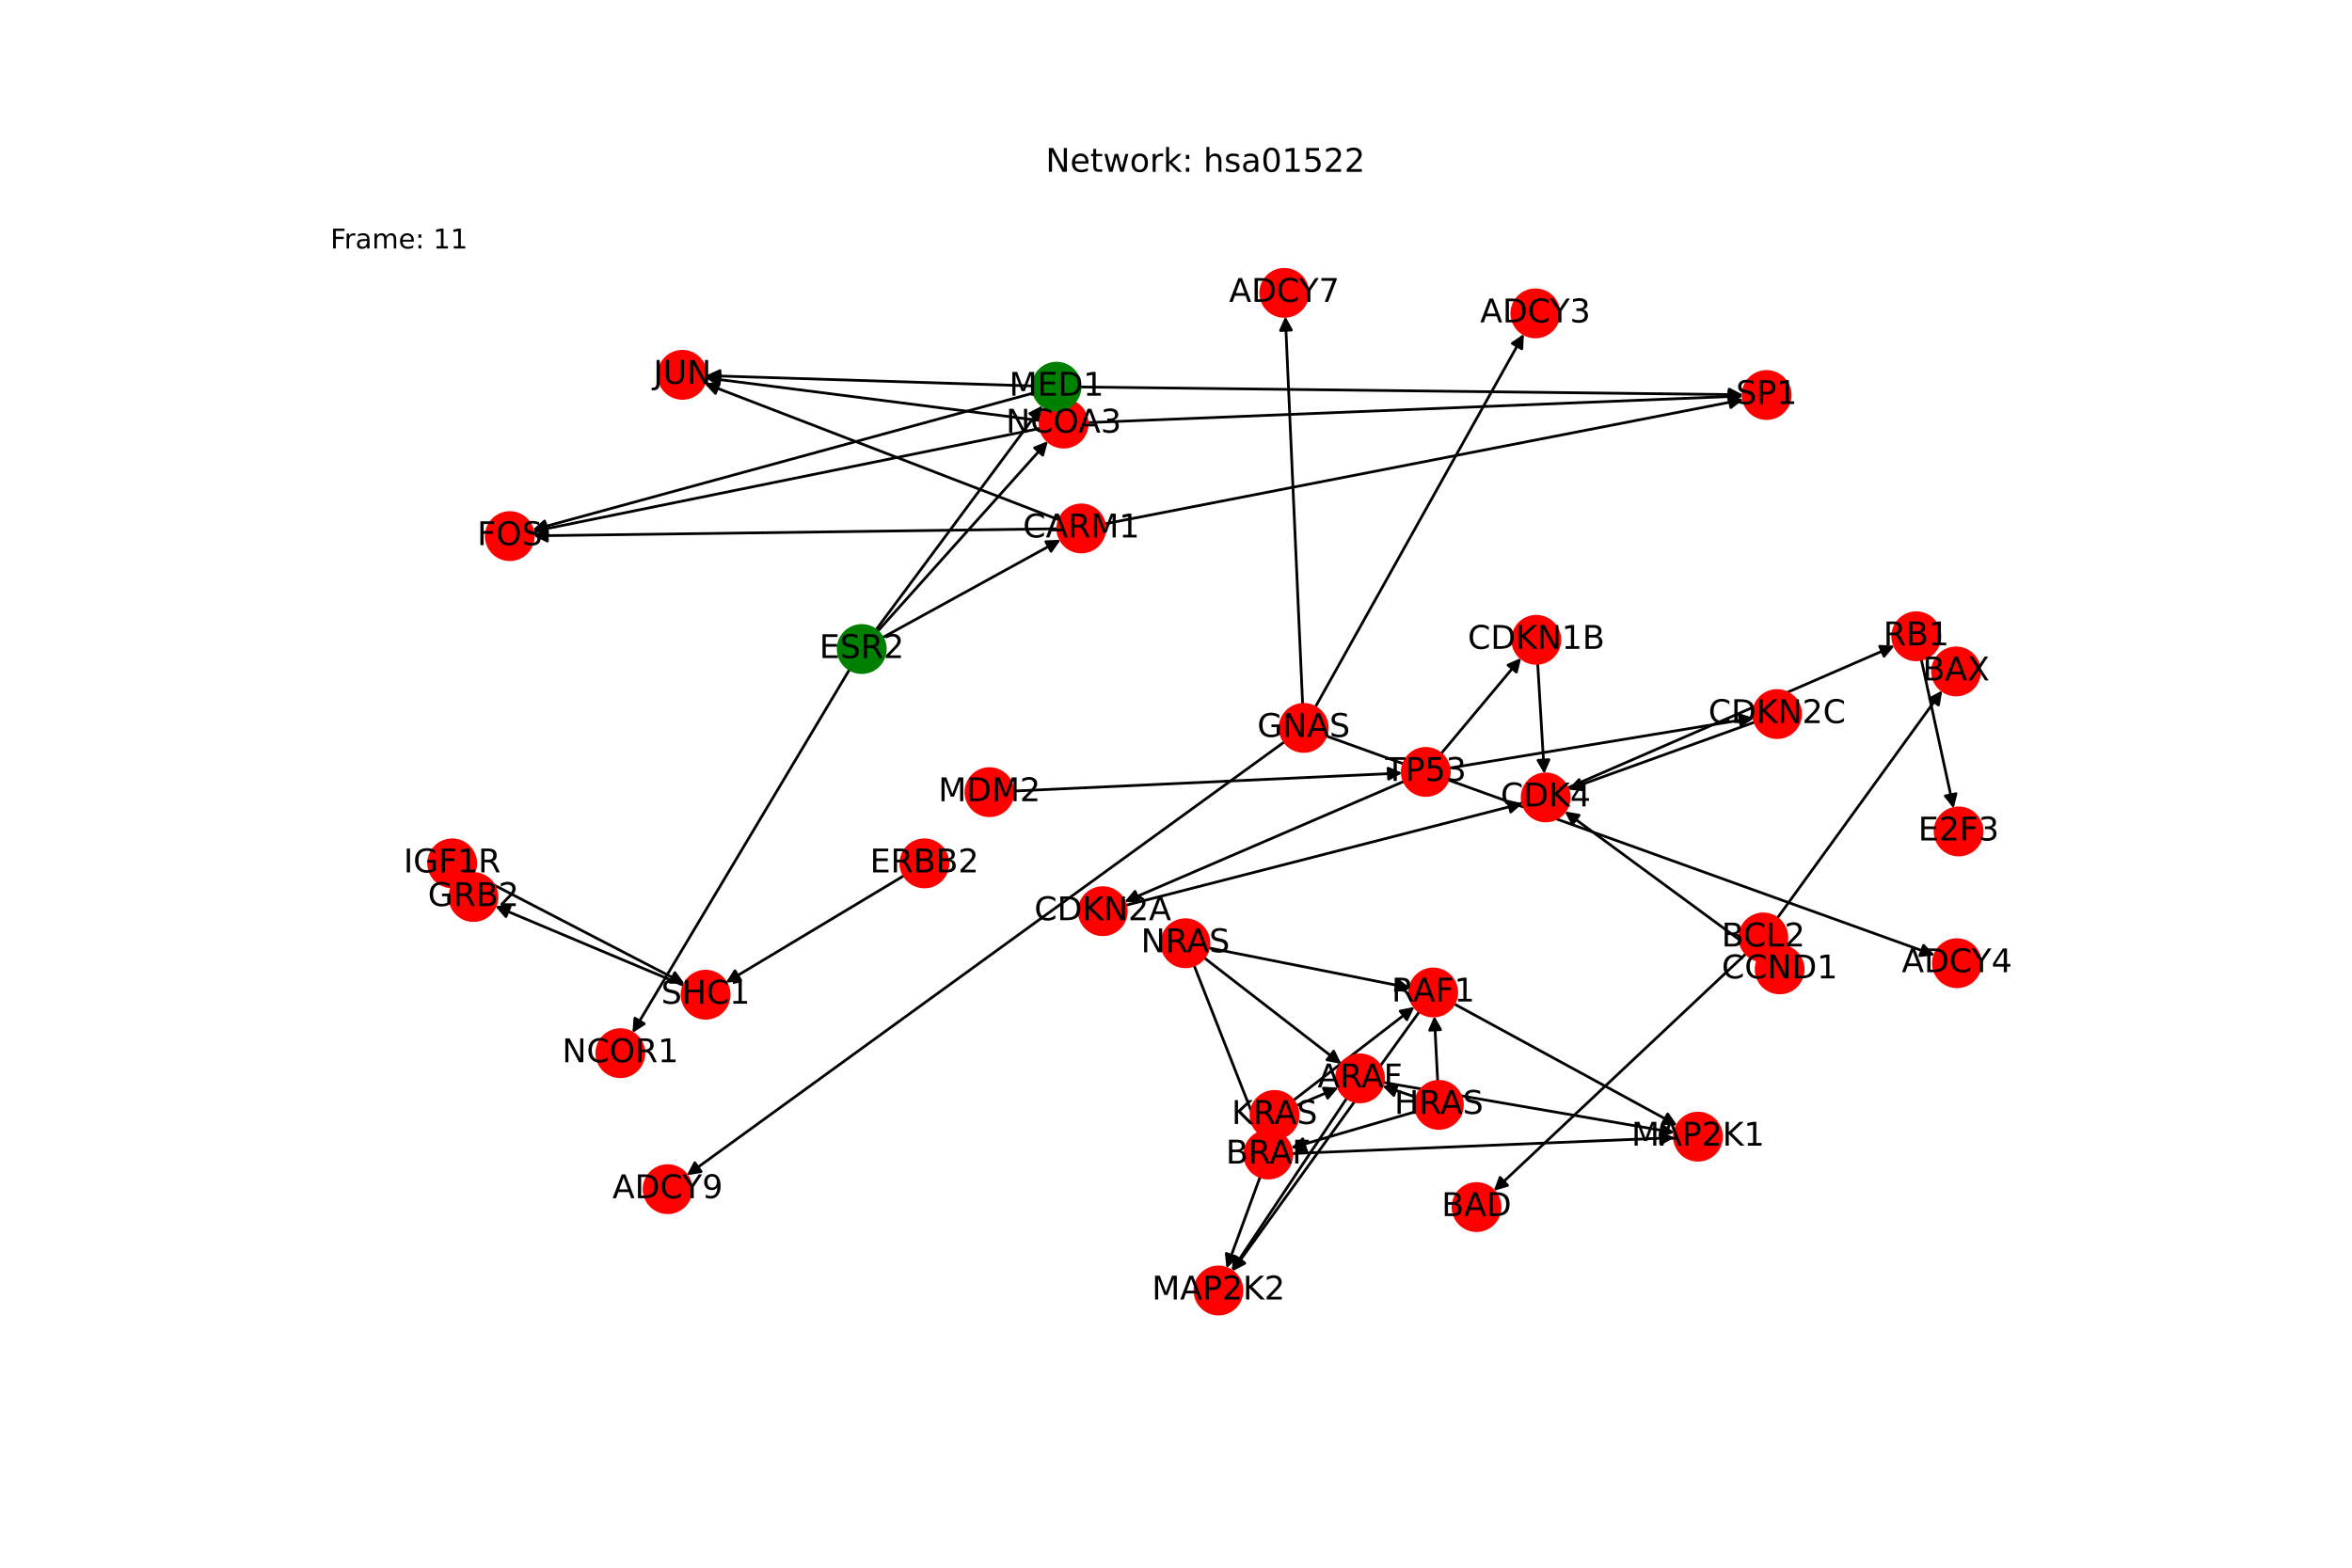 <?xml version="1.0" encoding="utf-8" standalone="no"?>
<!DOCTYPE svg PUBLIC "-//W3C//DTD SVG 1.1//EN"
  "http://www.w3.org/Graphics/SVG/1.1/DTD/svg11.dtd">
<!-- Created with matplotlib (https://matplotlib.org/) -->
<svg height="576pt" version="1.1" viewBox="0 0 864 576" width="864pt" xmlns="http://www.w3.org/2000/svg" xmlns:xlink="http://www.w3.org/1999/xlink">
 <defs>
  <style type="text/css">*{stroke-linecap:butt;stroke-linejoin:round;}</style>
 </defs>
 <g id="figure_1">
  <g id="patch_1">
   <path d="M 0 576 
L 864 576 
L 864 0 
L 0 0 
z
" style="fill:#ffffff;"/>
  </g>
  <g id="axes_1">
   <g id="patch_2">
    <path clip-path="url(#pbb257a98ee)" d="M 483.129 259.882 
Q 521.459 191.292 559.244 123.677 
" style="fill:none;stroke:#000000;stroke-linecap:round;"/>
    <path clip-path="url(#pbb257a98ee)" d="M 555.546 126.193 
L 559.244 123.677 
L 559.038 128.145 
L 555.546 126.193 
z
" style="stroke:#000000;stroke-linecap:round;"/>
   </g>
   <g id="patch_3">
    <path clip-path="url(#pbb257a98ee)" d="M 487.052 270.378 
Q 598.893 310.675 709.683 350.593 
" style="fill:none;stroke:#000000;stroke-linecap:round;"/>
    <path clip-path="url(#pbb257a98ee)" d="M 706.598 347.355 
L 709.683 350.593 
L 705.242 351.118 
L 706.598 347.355 
z
" style="stroke:#000000;stroke-linecap:round;"/>
   </g>
   <g id="patch_4">
    <path clip-path="url(#pbb257a98ee)" d="M 478.519 258.794 
Q 475.341 187.526 472.213 117.375 
" style="fill:none;stroke:#000000;stroke-linecap:round;"/>
    <path clip-path="url(#pbb257a98ee)" d="M 470.393 121.46 
L 472.213 117.375 
L 474.389 121.282 
L 470.393 121.46 
z
" style="stroke:#000000;stroke-linecap:round;"/>
   </g>
   <g id="patch_5">
    <path clip-path="url(#pbb257a98ee)" d="M 471.892 272.529 
Q 362.08 352.186 253.173 431.186 
" style="fill:none;stroke:#000000;stroke-linecap:round;"/>
    <path clip-path="url(#pbb257a98ee)" d="M 257.585 430.456 
L 253.173 431.186 
L 255.237 427.218 
L 257.585 430.456 
z
" style="stroke:#000000;stroke-linecap:round;"/>
   </g>
   <g id="patch_6">
    <path clip-path="url(#pbb257a98ee)" d="M 372.12 290.659 
Q 443.617 287.343 513.998 284.078 
" style="fill:none;stroke:#000000;stroke-linecap:round;"/>
    <path clip-path="url(#pbb257a98ee)" d="M 509.91 282.265 
L 513.998 284.078 
L 510.095 286.261 
L 509.91 282.265 
z
" style="stroke:#000000;stroke-linecap:round;"/>
   </g>
   <g id="patch_7">
    <path clip-path="url(#pbb257a98ee)" d="M 515.815 287.052 
Q 464.432 309.208 414.075 330.921 
" style="fill:none;stroke:#000000;stroke-linecap:round;"/>
    <path clip-path="url(#pbb257a98ee)" d="M 418.54 331.174 
L 414.075 330.921 
L 416.956 327.501 
L 418.54 331.174 
z
" style="stroke:#000000;stroke-linecap:round;"/>
   </g>
   <g id="patch_8">
    <path clip-path="url(#pbb257a98ee)" d="M 532.306 282.217 
Q 588.283 272.994 643.156 263.953 
" style="fill:none;stroke:#000000;stroke-linecap:round;"/>
    <path clip-path="url(#pbb257a98ee)" d="M 638.884 262.63 
L 643.156 263.953 
L 639.535 266.577 
L 638.884 262.63 
z
" style="stroke:#000000;stroke-linecap:round;"/>
   </g>
   <g id="patch_9">
    <path clip-path="url(#pbb257a98ee)" d="M 529.32 276.98 
Q 544.054 259.357 558.071 242.591 
" style="fill:none;stroke:#000000;stroke-linecap:round;"/>
    <path clip-path="url(#pbb257a98ee)" d="M 553.971 244.377 
L 558.071 242.591 
L 557.04 246.943 
L 553.971 244.377 
z
" style="stroke:#000000;stroke-linecap:round;"/>
   </g>
   <g id="patch_10">
    <path clip-path="url(#pbb257a98ee)" d="M 413.487 332.636 
Q 486.455 313.889 558.339 295.42 
" style="fill:none;stroke:#000000;stroke-linecap:round;"/>
    <path clip-path="url(#pbb257a98ee)" d="M 553.967 294.479 
L 558.339 295.42 
L 554.963 298.353 
L 553.967 294.479 
z
" style="stroke:#000000;stroke-linecap:round;"/>
   </g>
   <g id="patch_11">
    <path clip-path="url(#pbb257a98ee)" d="M 644.655 265.299 
Q 610.306 277.676 577.008 289.673 
" style="fill:none;stroke:#000000;stroke-linecap:round;"/>
    <path clip-path="url(#pbb257a98ee)" d="M 581.45 290.198 
L 577.008 289.673 
L 580.094 286.435 
L 581.45 290.198 
z
" style="stroke:#000000;stroke-linecap:round;"/>
   </g>
   <g id="patch_12">
    <path clip-path="url(#pbb257a98ee)" d="M 564.862 243.735 
Q 566.077 264.04 567.226 283.229 
" style="fill:none;stroke:#000000;stroke-linecap:round;"/>
    <path clip-path="url(#pbb257a98ee)" d="M 568.983 279.116 
L 567.226 283.229 
L 564.99 279.355 
L 568.983 279.116 
z
" style="stroke:#000000;stroke-linecap:round;"/>
   </g>
   <g id="patch_13">
    <path clip-path="url(#pbb257a98ee)" d="M 646.783 351.035 
Q 610.785 324.576 575.688 298.778 
" style="fill:none;stroke:#000000;stroke-linecap:round;"/>
    <path clip-path="url(#pbb257a98ee)" d="M 577.726 302.758 
L 575.688 298.778 
L 580.095 299.535 
L 577.726 302.758 
z
" style="stroke:#000000;stroke-linecap:round;"/>
   </g>
   <g id="patch_14">
    <path clip-path="url(#pbb257a98ee)" d="M 575.748 289.535 
Q 635.868 263.39 694.963 237.691 
" style="fill:none;stroke:#000000;stroke-linecap:round;"/>
    <path clip-path="url(#pbb257a98ee)" d="M 690.497 237.453 
L 694.963 237.691 
L 692.092 241.121 
L 690.497 237.453 
z
" style="stroke:#000000;stroke-linecap:round;"/>
   </g>
   <g id="patch_15">
    <path clip-path="url(#pbb257a98ee)" d="M 705.769 242.25 
Q 711.713 269.638 717.42 295.933 
" style="fill:none;stroke:#000000;stroke-linecap:round;"/>
    <path clip-path="url(#pbb257a98ee)" d="M 718.526 291.6 
L 717.42 295.933 
L 714.617 292.448 
L 718.526 291.6 
z
" style="stroke:#000000;stroke-linecap:round;"/>
   </g>
   <g id="patch_16">
    <path clip-path="url(#pbb257a98ee)" d="M 173.797 321.207 
Q 212.659 341.348 250.528 360.974 
" style="fill:none;stroke:#000000;stroke-linecap:round;"/>
    <path clip-path="url(#pbb257a98ee)" d="M 247.897 357.358 
L 250.528 360.974 
L 246.056 360.909 
L 247.897 357.358 
z
" style="stroke:#000000;stroke-linecap:round;"/>
   </g>
   <g id="patch_17">
    <path clip-path="url(#pbb257a98ee)" d="M 332.159 321.681 
Q 299.395 341.348 267.59 360.44 
" style="fill:none;stroke:#000000;stroke-linecap:round;"/>
    <path clip-path="url(#pbb257a98ee)" d="M 272.049 360.096 
L 267.59 360.44 
L 269.991 356.667 
L 272.049 360.096 
z
" style="stroke:#000000;stroke-linecap:round;"/>
   </g>
   <g id="patch_18">
    <path clip-path="url(#pbb257a98ee)" d="M 652.826 337.425 
Q 683.152 295.568 712.823 254.616 
" style="fill:none;stroke:#000000;stroke-linecap:round;"/>
    <path clip-path="url(#pbb257a98ee)" d="M 708.857 256.682 
L 712.823 254.616 
L 712.096 259.029 
L 708.857 256.682 
z
" style="stroke:#000000;stroke-linecap:round;"/>
   </g>
   <g id="patch_19">
    <path clip-path="url(#pbb257a98ee)" d="M 641.434 350.372 
Q 595.071 393.97 549.522 436.803 
" style="fill:none;stroke:#000000;stroke-linecap:round;"/>
    <path clip-path="url(#pbb257a98ee)" d="M 553.806 435.52 
L 549.522 436.803 
L 551.066 432.606 
L 553.806 435.52 
z
" style="stroke:#000000;stroke-linecap:round;"/>
   </g>
   <g id="patch_20">
    <path clip-path="url(#pbb257a98ee)" d="M 312.117 245.905 
Q 272.219 312.715 232.895 378.565 
" style="fill:none;stroke:#000000;stroke-linecap:round;"/>
    <path clip-path="url(#pbb257a98ee)" d="M 236.663 376.156 
L 232.895 378.565 
L 233.228 374.105 
L 236.663 376.156 
z
" style="stroke:#000000;stroke-linecap:round;"/>
   </g>
   <g id="patch_21">
    <path clip-path="url(#pbb257a98ee)" d="M 322.336 232.017 
Q 353.647 197.053 384.213 162.921 
" style="fill:none;stroke:#000000;stroke-linecap:round;"/>
    <path clip-path="url(#pbb257a98ee)" d="M 380.055 164.567 
L 384.213 162.921 
L 383.035 167.235 
L 380.055 164.567 
z
" style="stroke:#000000;stroke-linecap:round;"/>
   </g>
   <g id="patch_22">
    <path clip-path="url(#pbb257a98ee)" d="M 321.716 231.52 
Q 352.332 190.277 382.282 149.932 
" style="fill:none;stroke:#000000;stroke-linecap:round;"/>
    <path clip-path="url(#pbb257a98ee)" d="M 378.292 151.952 
L 382.282 149.932 
L 381.504 154.336 
L 378.292 151.952 
z
" style="stroke:#000000;stroke-linecap:round;"/>
   </g>
   <g id="patch_23">
    <path clip-path="url(#pbb257a98ee)" d="M 324.145 234.302 
Q 356.884 216.316 388.644 198.868 
" style="fill:none;stroke:#000000;stroke-linecap:round;"/>
    <path clip-path="url(#pbb257a98ee)" d="M 384.175 199.041 
L 388.644 198.868 
L 386.101 202.547 
L 384.175 199.041 
z
" style="stroke:#000000;stroke-linecap:round;"/>
   </g>
   <g id="patch_24">
    <path clip-path="url(#pbb257a98ee)" d="M 382.25 157.363 
Q 289.008 176.311 196.86 195.036 
" style="fill:none;stroke:#000000;stroke-linecap:round;"/>
    <path clip-path="url(#pbb257a98ee)" d="M 201.179 196.199 
L 196.86 195.036 
L 200.382 192.279 
L 201.179 196.199 
z
" style="stroke:#000000;stroke-linecap:round;"/>
   </g>
   <g id="patch_25">
    <path clip-path="url(#pbb257a98ee)" d="M 382.147 154.54 
Q 320.701 146.681 260.363 138.963 
" style="fill:none;stroke:#000000;stroke-linecap:round;"/>
    <path clip-path="url(#pbb257a98ee)" d="M 264.077 141.454 
L 260.363 138.963 
L 264.585 137.486 
L 264.077 141.454 
z
" style="stroke:#000000;stroke-linecap:round;"/>
   </g>
   <g id="patch_26">
    <path clip-path="url(#pbb257a98ee)" d="M 399.391 155.287 
Q 519.843 150.389 639.177 145.537 
" style="fill:none;stroke:#000000;stroke-linecap:round;"/>
    <path clip-path="url(#pbb257a98ee)" d="M 635.1 143.701 
L 639.177 145.537 
L 635.262 147.698 
L 635.1 143.701 
z
" style="stroke:#000000;stroke-linecap:round;"/>
   </g>
   <g id="patch_27">
    <path clip-path="url(#pbb257a98ee)" d="M 379.753 144.367 
Q 287.693 169.533 196.711 194.404 
" style="fill:none;stroke:#000000;stroke-linecap:round;"/>
    <path clip-path="url(#pbb257a98ee)" d="M 201.097 195.279 
L 196.711 194.404 
L 200.042 191.42 
L 201.097 195.279 
z
" style="stroke:#000000;stroke-linecap:round;"/>
   </g>
   <g id="patch_28">
    <path clip-path="url(#pbb257a98ee)" d="M 379.456 141.808 
Q 319.389 139.902 260.44 138.032 
" style="fill:none;stroke:#000000;stroke-linecap:round;"/>
    <path clip-path="url(#pbb257a98ee)" d="M 264.374 140.158 
L 260.44 138.032 
L 264.501 136.16 
L 264.374 140.158 
z
" style="stroke:#000000;stroke-linecap:round;"/>
   </g>
   <g id="patch_29">
    <path clip-path="url(#pbb257a98ee)" d="M 396.766 142.184 
Q 518.527 143.611 639.17 145.025 
" style="fill:none;stroke:#000000;stroke-linecap:round;"/>
    <path clip-path="url(#pbb257a98ee)" d="M 635.194 142.978 
L 639.17 145.025 
L 635.147 146.978 
L 635.194 142.978 
z
" style="stroke:#000000;stroke-linecap:round;"/>
   </g>
   <g id="patch_30">
    <path clip-path="url(#pbb257a98ee)" d="M 388.553 194.277 
Q 292.244 195.572 197.053 196.852 
" style="fill:none;stroke:#000000;stroke-linecap:round;"/>
    <path clip-path="url(#pbb257a98ee)" d="M 201.079 198.798 
L 197.053 196.852 
L 201.025 194.798 
L 201.079 198.798 
z
" style="stroke:#000000;stroke-linecap:round;"/>
   </g>
   <g id="patch_31">
    <path clip-path="url(#pbb257a98ee)" d="M 389.131 191.049 
Q 323.939 165.942 259.791 141.237 
" style="fill:none;stroke:#000000;stroke-linecap:round;"/>
    <path clip-path="url(#pbb257a98ee)" d="M 262.805 144.541 
L 259.791 141.237 
L 264.242 140.808 
L 262.805 144.541 
z
" style="stroke:#000000;stroke-linecap:round;"/>
   </g>
   <g id="patch_32">
    <path clip-path="url(#pbb257a98ee)" d="M 405.713 192.506 
Q 523.08 169.65 639.35 147.009 
" style="fill:none;stroke:#000000;stroke-linecap:round;"/>
    <path clip-path="url(#pbb257a98ee)" d="M 635.041 145.81 
L 639.35 147.009 
L 635.806 149.737 
L 635.041 145.81 
z
" style="stroke:#000000;stroke-linecap:round;"/>
   </g>
   <g id="patch_33">
    <path clip-path="url(#pbb257a98ee)" d="M 520.357 403.198 
Q 514.08 401.09 508.863 399.338 
" style="fill:none;stroke:#000000;stroke-linecap:round;"/>
    <path clip-path="url(#pbb257a98ee)" d="M 512.018 402.507 
L 508.863 399.338 
L 513.292 398.715 
L 512.018 402.507 
z
" style="stroke:#000000;stroke-linecap:round;"/>
   </g>
   <g id="patch_34">
    <path clip-path="url(#pbb257a98ee)" d="M 520.248 408.377 
Q 497.237 415.077 475.298 421.464 
" style="fill:none;stroke:#000000;stroke-linecap:round;"/>
    <path clip-path="url(#pbb257a98ee)" d="M 479.698 422.266 
L 475.298 421.464 
L 478.58 418.425 
L 479.698 422.266 
z
" style="stroke:#000000;stroke-linecap:round;"/>
   </g>
   <g id="patch_35">
    <path clip-path="url(#pbb257a98ee)" d="M 528.129 397.308 
Q 527.523 385.311 526.973 374.43 
" style="fill:none;stroke:#000000;stroke-linecap:round;"/>
    <path clip-path="url(#pbb257a98ee)" d="M 525.177 378.526 
L 526.973 374.43 
L 529.172 378.324 
L 525.177 378.526 
z
" style="stroke:#000000;stroke-linecap:round;"/>
   </g>
   <g id="patch_36">
    <path clip-path="url(#pbb257a98ee)" d="M 476.157 406.243 
Q 483.894 402.936 490.604 400.067 
" style="fill:none;stroke:#000000;stroke-linecap:round;"/>
    <path clip-path="url(#pbb257a98ee)" d="M 486.139 399.801 
L 490.604 400.067 
L 487.712 403.479 
L 486.139 399.801 
z
" style="stroke:#000000;stroke-linecap:round;"/>
   </g>
   <g id="patch_37">
    <path clip-path="url(#pbb257a98ee)" d="M 466.852 418.204 
Q 466.381 421.201 466.084 423.093 
" style="fill:none;stroke:#000000;stroke-linecap:round;"/>
    <path clip-path="url(#pbb257a98ee)" d="M 468.681 419.451 
L 466.084 423.093 
L 464.729 418.831 
L 468.681 419.451 
z
" style="stroke:#000000;stroke-linecap:round;"/>
   </g>
   <g id="patch_38">
    <path clip-path="url(#pbb257a98ee)" d="M 475.051 404.356 
Q 497.336 387.155 518.735 370.638 
" style="fill:none;stroke:#000000;stroke-linecap:round;"/>
    <path clip-path="url(#pbb257a98ee)" d="M 514.347 371.499 
L 518.735 370.638 
L 516.791 374.666 
L 514.347 371.499 
z
" style="stroke:#000000;stroke-linecap:round;"/>
   </g>
   <g id="patch_39">
    <path clip-path="url(#pbb257a98ee)" d="M 442.293 351.873 
Q 467.518 371.397 491.858 390.237 
" style="fill:none;stroke:#000000;stroke-linecap:round;"/>
    <path clip-path="url(#pbb257a98ee)" d="M 489.919 386.207 
L 491.858 390.237 
L 487.471 389.37 
L 489.919 386.207 
z
" style="stroke:#000000;stroke-linecap:round;"/>
   </g>
   <g id="patch_40">
    <path clip-path="url(#pbb257a98ee)" d="M 438.609 354.634 
Q 450.678 385.384 462.338 415.094 
" style="fill:none;stroke:#000000;stroke-linecap:round;"/>
    <path clip-path="url(#pbb257a98ee)" d="M 462.738 410.639 
L 462.338 415.094 
L 459.015 412.101 
L 462.738 410.639 
z
" style="stroke:#000000;stroke-linecap:round;"/>
   </g>
   <g id="patch_41">
    <path clip-path="url(#pbb257a98ee)" d="M 443.938 348.26 
Q 480.96 355.617 516.886 362.755 
" style="fill:none;stroke:#000000;stroke-linecap:round;"/>
    <path clip-path="url(#pbb257a98ee)" d="M 513.352 360.014 
L 516.886 362.755 
L 512.573 363.937 
L 513.352 360.014 
z
" style="stroke:#000000;stroke-linecap:round;"/>
   </g>
   <g id="patch_42">
    <path clip-path="url(#pbb257a98ee)" d="M 508.13 397.696 
Q 561.67 406.929 614.109 415.971 
" style="fill:none;stroke:#000000;stroke-linecap:round;"/>
    <path clip-path="url(#pbb257a98ee)" d="M 610.507 413.321 
L 614.109 415.971 
L 609.827 417.262 
L 610.507 413.321 
z
" style="stroke:#000000;stroke-linecap:round;"/>
   </g>
   <g id="patch_43">
    <path clip-path="url(#pbb257a98ee)" d="M 494.787 403.428 
Q 473.594 435.189 453.022 466.02 
" style="fill:none;stroke:#000000;stroke-linecap:round;"/>
    <path clip-path="url(#pbb257a98ee)" d="M 456.906 463.803 
L 453.022 466.02 
L 453.578 461.583 
L 456.906 463.803 
z
" style="stroke:#000000;stroke-linecap:round;"/>
   </g>
   <g id="patch_44">
    <path clip-path="url(#pbb257a98ee)" d="M 474.566 423.837 
Q 544.829 420.915 613.974 418.039 
" style="fill:none;stroke:#000000;stroke-linecap:round;"/>
    <path clip-path="url(#pbb257a98ee)" d="M 609.894 416.207 
L 613.974 418.039 
L 610.06 420.204 
L 609.894 416.207 
z
" style="stroke:#000000;stroke-linecap:round;"/>
   </g>
   <g id="patch_45">
    <path clip-path="url(#pbb257a98ee)" d="M 462.929 432.329 
Q 456.753 449.176 450.961 464.973 
" style="fill:none;stroke:#000000;stroke-linecap:round;"/>
    <path clip-path="url(#pbb257a98ee)" d="M 454.216 461.905 
L 450.961 464.973 
L 450.46 460.529 
L 454.216 461.905 
z
" style="stroke:#000000;stroke-linecap:round;"/>
   </g>
   <g id="patch_46">
    <path clip-path="url(#pbb257a98ee)" d="M 534.087 368.805 
Q 575.114 391.148 615.16 412.957 
" style="fill:none;stroke:#000000;stroke-linecap:round;"/>
    <path clip-path="url(#pbb257a98ee)" d="M 612.603 409.288 
L 615.16 412.957 
L 610.69 412.801 
L 612.603 409.288 
z
" style="stroke:#000000;stroke-linecap:round;"/>
   </g>
   <g id="patch_47">
    <path clip-path="url(#pbb257a98ee)" d="M 521.416 371.688 
Q 487.037 419.407 453.311 466.219 
" style="fill:none;stroke:#000000;stroke-linecap:round;"/>
    <path clip-path="url(#pbb257a98ee)" d="M 457.272 464.143 
L 453.311 466.219 
L 454.027 461.805 
L 457.272 464.143 
z
" style="stroke:#000000;stroke-linecap:round;"/>
   </g>
   <g id="patch_48">
    <path clip-path="url(#pbb257a98ee)" d="M 251.225 362.113 
Q 216.564 347.529 182.934 333.377 
" style="fill:none;stroke:#000000;stroke-linecap:round;"/>
    <path clip-path="url(#pbb257a98ee)" d="M 185.845 336.772 
L 182.934 333.377 
L 187.397 333.085 
L 185.845 336.772 
z
" style="stroke:#000000;stroke-linecap:round;"/>
   </g>
   <g id="PathCollection_1">
    <defs>
     <path d="M 0 8.66 
C 2.297 8.66 4.5 7.748 6.124 6.124 
C 7.748 4.5 8.66 2.297 8.66 -0 
C 8.66 -2.297 7.748 -4.5 6.124 -6.124 
C 4.5 -7.748 2.297 -8.66 0 -8.66 
C -2.297 -8.66 -4.5 -7.748 -6.124 -6.124 
C -7.748 -4.5 -8.66 -2.297 -8.66 0 
C -8.66 2.297 -7.748 4.5 -6.124 6.124 
C -4.5 7.748 -2.297 8.66 0 8.66 
z
" id="C0_0_77771adbe4"/>
    </defs>
    <g clip-path="url(#pbb257a98ee)">
     <use style="fill:#ff0000;stroke:#ff0000;" x="173.923" xlink:href="#C0_0_77771adbe4" y="329.585"/>
    </g>
    <g clip-path="url(#pbb257a98ee)">
     <use style="fill:#ff0000;stroke:#ff0000;" x="478.905" xlink:href="#C0_0_77771adbe4" y="267.442"/>
    </g>
    <g clip-path="url(#pbb257a98ee)">
     <use style="fill:#ff0000;stroke:#ff0000;" x="363.466" xlink:href="#C0_0_77771adbe4" y="291.06"/>
    </g>
    <g clip-path="url(#pbb257a98ee)">
     <use style="fill:#ff0000;stroke:#ff0000;" x="523.764" xlink:href="#C0_0_77771adbe4" y="283.625"/>
    </g>
    <g clip-path="url(#pbb257a98ee)">
     <use style="fill:#ff0000;stroke:#ff0000;" x="405.098" xlink:href="#C0_0_77771adbe4" y="334.792"/>
    </g>
    <g clip-path="url(#pbb257a98ee)">
     <use style="fill:#ff0000;stroke:#ff0000;" x="652.802" xlink:href="#C0_0_77771adbe4" y="262.364"/>
    </g>
    <g clip-path="url(#pbb257a98ee)">
     <use style="fill:#ff0000;stroke:#ff0000;" x="564.344" xlink:href="#C0_0_77771adbe4" y="235.088"/>
    </g>
    <g clip-path="url(#pbb257a98ee)">
     <use style="fill:#ff0000;stroke:#ff0000;" x="653.763" xlink:href="#C0_0_77771adbe4" y="356.166"/>
    </g>
    <g clip-path="url(#pbb257a98ee)">
     <use style="fill:#ff0000;stroke:#ff0000;" x="567.81" xlink:href="#C0_0_77771adbe4" y="292.987"/>
    </g>
    <g clip-path="url(#pbb257a98ee)">
     <use style="fill:#ff0000;stroke:#ff0000;" x="703.933" xlink:href="#C0_0_77771adbe4" y="233.79"/>
    </g>
    <g clip-path="url(#pbb257a98ee)">
     <use style="fill:#ff0000;stroke:#ff0000;" x="166.106" xlink:href="#C0_0_77771adbe4" y="317.221"/>
    </g>
    <g clip-path="url(#pbb257a98ee)">
     <use style="fill:#ff0000;stroke:#ff0000;" x="339.584" xlink:href="#C0_0_77771adbe4" y="317.224"/>
    </g>
    <g clip-path="url(#pbb257a98ee)">
     <use style="fill:#ff0000;stroke:#ff0000;" x="250.664" xlink:href="#C0_0_77771adbe4" y="137.722"/>
    </g>
    <g clip-path="url(#pbb257a98ee)">
     <use style="fill:#ff0000;stroke:#ff0000;" x="187.277" xlink:href="#C0_0_77771adbe4" y="196.983"/>
    </g>
    <g clip-path="url(#pbb257a98ee)">
     <use style="fill:#ff0000;stroke:#ff0000;" x="647.745" xlink:href="#C0_0_77771adbe4" y="344.438"/>
    </g>
    <g clip-path="url(#pbb257a98ee)">
     <use style="fill:#ff0000;stroke:#ff0000;" x="542.4" xlink:href="#C0_0_77771adbe4" y="443.5"/>
    </g>
    <g clip-path="url(#pbb257a98ee)">
     <use style="fill:#ff0000;stroke:#ff0000;" x="718.56" xlink:href="#C0_0_77771adbe4" y="246.698"/>
    </g>
    <g clip-path="url(#pbb257a98ee)">
     <use style="fill:#ff0000;stroke:#ff0000;" x="227.881" xlink:href="#C0_0_77771adbe4" y="386.961"/>
    </g>
    <g clip-path="url(#pbb257a98ee)">
     <use style="fill:#008000;stroke:#008000;" x="316.556" xlink:href="#C0_0_77771adbe4" y="238.471"/>
    </g>
    <g clip-path="url(#pbb257a98ee)">
     <use style="fill:#ff0000;stroke:#ff0000;" x="390.735" xlink:href="#C0_0_77771adbe4" y="155.639"/>
    </g>
    <g clip-path="url(#pbb257a98ee)">
     <use style="fill:#008000;stroke:#008000;" x="388.109" xlink:href="#C0_0_77771adbe4" y="142.083"/>
    </g>
    <g clip-path="url(#pbb257a98ee)">
     <use style="fill:#ff0000;stroke:#ff0000;" x="397.212" xlink:href="#C0_0_77771adbe4" y="194.161"/>
    </g>
    <g clip-path="url(#pbb257a98ee)">
     <use style="fill:#ff0000;stroke:#ff0000;" x="528.566" xlink:href="#C0_0_77771adbe4" y="405.956"/>
    </g>
    <g clip-path="url(#pbb257a98ee)">
     <use style="fill:#ff0000;stroke:#ff0000;" x="468.196" xlink:href="#C0_0_77771adbe4" y="409.647"/>
    </g>
    <g clip-path="url(#pbb257a98ee)">
     <use style="fill:#ff0000;stroke:#ff0000;" x="435.446" xlink:href="#C0_0_77771adbe4" y="346.573"/>
    </g>
    <g clip-path="url(#pbb257a98ee)">
     <use style="fill:#ff0000;stroke:#ff0000;" x="499.594" xlink:href="#C0_0_77771adbe4" y="396.224"/>
    </g>
    <g clip-path="url(#pbb257a98ee)">
     <use style="fill:#ff0000;stroke:#ff0000;" x="465.91" xlink:href="#C0_0_77771adbe4" y="424.197"/>
    </g>
    <g clip-path="url(#pbb257a98ee)">
     <use style="fill:#ff0000;stroke:#ff0000;" x="526.479" xlink:href="#C0_0_77771adbe4" y="364.661"/>
    </g>
    <g clip-path="url(#pbb257a98ee)">
     <use style="fill:#ff0000;stroke:#ff0000;" x="623.745" xlink:href="#C0_0_77771adbe4" y="417.633"/>
    </g>
    <g clip-path="url(#pbb257a98ee)">
     <use style="fill:#ff0000;stroke:#ff0000;" x="447.596" xlink:href="#C0_0_77771adbe4" y="474.153"/>
    </g>
    <g clip-path="url(#pbb257a98ee)">
     <use style="fill:#ff0000;stroke:#ff0000;" x="259.207" xlink:href="#C0_0_77771adbe4" y="365.472"/>
    </g>
    <g clip-path="url(#pbb257a98ee)">
     <use style="fill:#ff0000;stroke:#ff0000;" x="564.014" xlink:href="#C0_0_77771adbe4" y="115.141"/>
    </g>
    <g clip-path="url(#pbb257a98ee)">
     <use style="fill:#ff0000;stroke:#ff0000;" x="718.881" xlink:href="#C0_0_77771adbe4" y="353.907"/>
    </g>
    <g clip-path="url(#pbb257a98ee)">
     <use style="fill:#ff0000;stroke:#ff0000;" x="471.778" xlink:href="#C0_0_77771adbe4" y="107.607"/>
    </g>
    <g clip-path="url(#pbb257a98ee)">
     <use style="fill:#ff0000;stroke:#ff0000;" x="245.258" xlink:href="#C0_0_77771adbe4" y="436.927"/>
    </g>
    <g clip-path="url(#pbb257a98ee)">
     <use style="fill:#ff0000;stroke:#ff0000;" x="719.494" xlink:href="#C0_0_77771adbe4" y="305.49"/>
    </g>
    <g clip-path="url(#pbb257a98ee)">
     <use style="fill:#ff0000;stroke:#ff0000;" x="648.95" xlink:href="#C0_0_77771adbe4" y="145.139"/>
    </g>
   </g>
   <g id="text_1">
    <g clip-path="url(#pbb257a98ee)">
     <!-- GRB2 -->
     <g transform="translate(157.171 332.897)scale(0.12 -0.12)">
      <defs>
       <path d="M 59.516 10.406 
L 59.516 29.984 
L 43.406 29.984 
L 43.406 38.094 
L 69.281 38.094 
L 69.281 6.781 
Q 63.578 2.734 56.688 0.656 
Q 49.812 -1.422 42 -1.422 
Q 24.906 -1.422 15.25 8.562 
Q 5.609 18.562 5.609 36.375 
Q 5.609 54.25 15.25 64.234 
Q 24.906 74.219 42 74.219 
Q 49.125 74.219 55.547 72.453 
Q 61.969 70.703 67.391 67.281 
L 67.391 56.781 
Q 61.922 61.422 55.766 63.766 
Q 49.609 66.109 42.828 66.109 
Q 29.438 66.109 22.719 58.641 
Q 16.016 51.172 16.016 36.375 
Q 16.016 21.625 22.719 14.156 
Q 29.438 6.688 42.828 6.688 
Q 48.047 6.688 52.141 7.594 
Q 56.25 8.5 59.516 10.406 
z
" id="DejaVuSans-71"/>
       <path d="M 44.391 34.188 
Q 47.562 33.109 50.562 29.594 
Q 53.562 26.078 56.594 19.922 
L 66.609 0 
L 56 0 
L 46.688 18.703 
Q 43.062 26.031 39.672 28.422 
Q 36.281 30.812 30.422 30.812 
L 19.672 30.812 
L 19.672 0 
L 9.812 0 
L 9.812 72.906 
L 32.078 72.906 
Q 44.578 72.906 50.734 67.672 
Q 56.891 62.453 56.891 51.906 
Q 56.891 45.016 53.688 40.469 
Q 50.484 35.938 44.391 34.188 
z
M 19.672 64.797 
L 19.672 38.922 
L 32.078 38.922 
Q 39.203 38.922 42.844 42.219 
Q 46.484 45.516 46.484 51.906 
Q 46.484 58.297 42.844 61.547 
Q 39.203 64.797 32.078 64.797 
z
" id="DejaVuSans-82"/>
       <path d="M 19.672 34.812 
L 19.672 8.109 
L 35.5 8.109 
Q 43.453 8.109 47.281 11.406 
Q 51.125 14.703 51.125 21.484 
Q 51.125 28.328 47.281 31.562 
Q 43.453 34.812 35.5 34.812 
z
M 19.672 64.797 
L 19.672 42.828 
L 34.281 42.828 
Q 41.5 42.828 45.031 45.531 
Q 48.578 48.25 48.578 53.812 
Q 48.578 59.328 45.031 62.062 
Q 41.5 64.797 34.281 64.797 
z
M 9.812 72.906 
L 35.016 72.906 
Q 46.297 72.906 52.391 68.219 
Q 58.5 63.531 58.5 54.891 
Q 58.5 48.188 55.375 44.234 
Q 52.25 40.281 46.188 39.312 
Q 53.469 37.75 57.5 32.781 
Q 61.531 27.828 61.531 20.406 
Q 61.531 10.641 54.891 5.312 
Q 48.25 0 35.984 0 
L 9.812 0 
z
" id="DejaVuSans-66"/>
       <path d="M 19.188 8.297 
L 53.609 8.297 
L 53.609 0 
L 7.328 0 
L 7.328 8.297 
Q 12.938 14.109 22.625 23.891 
Q 32.328 33.688 34.812 36.531 
Q 39.547 41.844 41.422 45.531 
Q 43.312 49.219 43.312 52.781 
Q 43.312 58.594 39.234 62.25 
Q 35.156 65.922 28.609 65.922 
Q 23.969 65.922 18.812 64.312 
Q 13.672 62.703 7.812 59.422 
L 7.812 69.391 
Q 13.766 71.781 18.938 73 
Q 24.125 74.219 28.422 74.219 
Q 39.75 74.219 46.484 68.547 
Q 53.219 62.891 53.219 53.422 
Q 53.219 48.922 51.531 44.891 
Q 49.859 40.875 45.406 35.406 
Q 44.188 33.984 37.641 27.219 
Q 31.109 20.453 19.188 8.297 
z
" id="DejaVuSans-50"/>
      </defs>
      <use xlink:href="#DejaVuSans-71"/>
      <use x="77.49" xlink:href="#DejaVuSans-82"/>
      <use x="146.973" xlink:href="#DejaVuSans-66"/>
      <use x="215.576" xlink:href="#DejaVuSans-50"/>
     </g>
    </g>
   </g>
   <g id="text_2">
    <g clip-path="url(#pbb257a98ee)">
     <!-- GNAS -->
     <g transform="translate(461.853 270.753)scale(0.12 -0.12)">
      <defs>
       <path d="M 9.812 72.906 
L 23.094 72.906 
L 55.422 11.922 
L 55.422 72.906 
L 64.984 72.906 
L 64.984 0 
L 51.703 0 
L 19.391 60.984 
L 19.391 0 
L 9.812 0 
z
" id="DejaVuSans-78"/>
       <path d="M 34.188 63.188 
L 20.797 26.906 
L 47.609 26.906 
z
M 28.609 72.906 
L 39.797 72.906 
L 67.578 0 
L 57.328 0 
L 50.688 18.703 
L 17.828 18.703 
L 11.188 0 
L 0.781 0 
z
" id="DejaVuSans-65"/>
       <path d="M 53.516 70.516 
L 53.516 60.891 
Q 47.906 63.578 42.922 64.891 
Q 37.938 66.219 33.297 66.219 
Q 25.25 66.219 20.875 63.094 
Q 16.5 59.969 16.5 54.203 
Q 16.5 49.359 19.406 46.891 
Q 22.312 44.438 30.422 42.922 
L 36.375 41.703 
Q 47.406 39.594 52.656 34.297 
Q 57.906 29 57.906 20.125 
Q 57.906 9.516 50.797 4.047 
Q 43.703 -1.422 29.984 -1.422 
Q 24.812 -1.422 18.969 -0.25 
Q 13.141 0.922 6.891 3.219 
L 6.891 13.375 
Q 12.891 10.016 18.656 8.297 
Q 24.422 6.594 29.984 6.594 
Q 38.422 6.594 43.016 9.906 
Q 47.609 13.234 47.609 19.391 
Q 47.609 24.75 44.312 27.781 
Q 41.016 30.812 33.5 32.328 
L 27.484 33.5 
Q 16.453 35.688 11.516 40.375 
Q 6.594 45.062 6.594 53.422 
Q 6.594 63.094 13.406 68.656 
Q 20.219 74.219 32.172 74.219 
Q 37.312 74.219 42.625 73.281 
Q 47.953 72.359 53.516 70.516 
z
" id="DejaVuSans-83"/>
      </defs>
      <use xlink:href="#DejaVuSans-71"/>
      <use x="77.49" xlink:href="#DejaVuSans-78"/>
      <use x="152.295" xlink:href="#DejaVuSans-65"/>
      <use x="220.703" xlink:href="#DejaVuSans-83"/>
     </g>
    </g>
   </g>
   <g id="text_3">
    <g clip-path="url(#pbb257a98ee)">
     <!-- MDM2 -->
     <g transform="translate(344.675 294.372)scale(0.12 -0.12)">
      <defs>
       <path d="M 9.812 72.906 
L 24.516 72.906 
L 43.109 23.297 
L 61.812 72.906 
L 76.516 72.906 
L 76.516 0 
L 66.891 0 
L 66.891 64.016 
L 48.094 14.016 
L 38.188 14.016 
L 19.391 64.016 
L 19.391 0 
L 9.812 0 
z
" id="DejaVuSans-77"/>
       <path d="M 19.672 64.797 
L 19.672 8.109 
L 31.594 8.109 
Q 46.688 8.109 53.688 14.938 
Q 60.688 21.781 60.688 36.531 
Q 60.688 51.172 53.688 57.984 
Q 46.688 64.797 31.594 64.797 
z
M 9.812 72.906 
L 30.078 72.906 
Q 51.266 72.906 61.172 64.094 
Q 71.094 55.281 71.094 36.531 
Q 71.094 17.672 61.125 8.828 
Q 51.172 0 30.078 0 
L 9.812 0 
z
" id="DejaVuSans-68"/>
      </defs>
      <use xlink:href="#DejaVuSans-77"/>
      <use x="86.279" xlink:href="#DejaVuSans-68"/>
      <use x="163.281" xlink:href="#DejaVuSans-77"/>
      <use x="249.561" xlink:href="#DejaVuSans-50"/>
     </g>
    </g>
   </g>
   <g id="text_4">
    <g clip-path="url(#pbb257a98ee)">
     <!-- TP53 -->
     <g transform="translate(508.847 286.936)scale(0.12 -0.12)">
      <defs>
       <path d="M -0.297 72.906 
L 61.375 72.906 
L 61.375 64.594 
L 35.5 64.594 
L 35.5 0 
L 25.594 0 
L 25.594 64.594 
L -0.297 64.594 
z
" id="DejaVuSans-84"/>
       <path d="M 19.672 64.797 
L 19.672 37.406 
L 32.078 37.406 
Q 38.969 37.406 42.719 40.969 
Q 46.484 44.531 46.484 51.125 
Q 46.484 57.672 42.719 61.234 
Q 38.969 64.797 32.078 64.797 
z
M 9.812 72.906 
L 32.078 72.906 
Q 44.344 72.906 50.609 67.359 
Q 56.891 61.812 56.891 51.125 
Q 56.891 40.328 50.609 34.812 
Q 44.344 29.297 32.078 29.297 
L 19.672 29.297 
L 19.672 0 
L 9.812 0 
z
" id="DejaVuSans-80"/>
       <path d="M 10.797 72.906 
L 49.516 72.906 
L 49.516 64.594 
L 19.828 64.594 
L 19.828 46.734 
Q 21.969 47.469 24.109 47.828 
Q 26.266 48.188 28.422 48.188 
Q 40.625 48.188 47.75 41.5 
Q 54.891 34.812 54.891 23.391 
Q 54.891 11.625 47.562 5.094 
Q 40.234 -1.422 26.906 -1.422 
Q 22.312 -1.422 17.547 -0.641 
Q 12.797 0.141 7.719 1.703 
L 7.719 11.625 
Q 12.109 9.234 16.797 8.062 
Q 21.484 6.891 26.703 6.891 
Q 35.156 6.891 40.078 11.328 
Q 45.016 15.766 45.016 23.391 
Q 45.016 31 40.078 35.438 
Q 35.156 39.891 26.703 39.891 
Q 22.75 39.891 18.812 39.016 
Q 14.891 38.141 10.797 36.281 
z
" id="DejaVuSans-53"/>
       <path d="M 40.578 39.312 
Q 47.656 37.797 51.625 33 
Q 55.609 28.219 55.609 21.188 
Q 55.609 10.406 48.188 4.484 
Q 40.766 -1.422 27.094 -1.422 
Q 22.516 -1.422 17.656 -0.516 
Q 12.797 0.391 7.625 2.203 
L 7.625 11.719 
Q 11.719 9.328 16.594 8.109 
Q 21.484 6.891 26.812 6.891 
Q 36.078 6.891 40.938 10.547 
Q 45.797 14.203 45.797 21.188 
Q 45.797 27.641 41.281 31.266 
Q 36.766 34.906 28.719 34.906 
L 20.219 34.906 
L 20.219 43.016 
L 29.109 43.016 
Q 36.375 43.016 40.234 45.922 
Q 44.094 48.828 44.094 54.297 
Q 44.094 59.906 40.109 62.906 
Q 36.141 65.922 28.719 65.922 
Q 24.656 65.922 20.016 65.031 
Q 15.375 64.156 9.812 62.312 
L 9.812 71.094 
Q 15.438 72.656 20.344 73.438 
Q 25.25 74.219 29.594 74.219 
Q 40.828 74.219 47.359 69.109 
Q 53.906 64.016 53.906 55.328 
Q 53.906 49.266 50.438 45.094 
Q 46.969 40.922 40.578 39.312 
z
" id="DejaVuSans-51"/>
      </defs>
      <use xlink:href="#DejaVuSans-84"/>
      <use x="61.084" xlink:href="#DejaVuSans-80"/>
      <use x="121.387" xlink:href="#DejaVuSans-53"/>
      <use x="185.01" xlink:href="#DejaVuSans-51"/>
     </g>
    </g>
   </g>
   <g id="text_5">
    <g clip-path="url(#pbb257a98ee)">
     <!-- CDKN2A -->
     <g transform="translate(379.943 338.103)scale(0.12 -0.12)">
      <defs>
       <path d="M 64.406 67.281 
L 64.406 56.891 
Q 59.422 61.531 53.781 63.812 
Q 48.141 66.109 41.797 66.109 
Q 29.297 66.109 22.656 58.469 
Q 16.016 50.828 16.016 36.375 
Q 16.016 21.969 22.656 14.328 
Q 29.297 6.688 41.797 6.688 
Q 48.141 6.688 53.781 8.984 
Q 59.422 11.281 64.406 15.922 
L 64.406 5.609 
Q 59.234 2.094 53.438 0.328 
Q 47.656 -1.422 41.219 -1.422 
Q 24.656 -1.422 15.125 8.703 
Q 5.609 18.844 5.609 36.375 
Q 5.609 53.953 15.125 64.078 
Q 24.656 74.219 41.219 74.219 
Q 47.75 74.219 53.531 72.484 
Q 59.328 70.75 64.406 67.281 
z
" id="DejaVuSans-67"/>
       <path d="M 9.812 72.906 
L 19.672 72.906 
L 19.672 42.094 
L 52.391 72.906 
L 65.094 72.906 
L 28.906 38.922 
L 67.672 0 
L 54.688 0 
L 19.672 35.109 
L 19.672 0 
L 9.812 0 
z
" id="DejaVuSans-75"/>
      </defs>
      <use xlink:href="#DejaVuSans-67"/>
      <use x="69.824" xlink:href="#DejaVuSans-68"/>
      <use x="146.826" xlink:href="#DejaVuSans-75"/>
      <use x="212.402" xlink:href="#DejaVuSans-78"/>
      <use x="287.207" xlink:href="#DejaVuSans-50"/>
      <use x="350.83" xlink:href="#DejaVuSans-65"/>
     </g>
    </g>
   </g>
   <g id="text_6">
    <g clip-path="url(#pbb257a98ee)">
     <!-- CDKN2C -->
     <g transform="translate(627.561 265.675)scale(0.12 -0.12)">
      <use xlink:href="#DejaVuSans-67"/>
      <use x="69.824" xlink:href="#DejaVuSans-68"/>
      <use x="146.826" xlink:href="#DejaVuSans-75"/>
      <use x="212.402" xlink:href="#DejaVuSans-78"/>
      <use x="287.207" xlink:href="#DejaVuSans-50"/>
      <use x="350.83" xlink:href="#DejaVuSans-67"/>
     </g>
    </g>
   </g>
   <g id="text_7">
    <g clip-path="url(#pbb257a98ee)">
     <!-- CDKN1B -->
     <g transform="translate(539.177 238.399)scale(0.12 -0.12)">
      <defs>
       <path d="M 12.406 8.297 
L 28.516 8.297 
L 28.516 63.922 
L 10.984 60.406 
L 10.984 69.391 
L 28.422 72.906 
L 38.281 72.906 
L 38.281 8.297 
L 54.391 8.297 
L 54.391 0 
L 12.406 0 
z
" id="DejaVuSans-49"/>
      </defs>
      <use xlink:href="#DejaVuSans-67"/>
      <use x="69.824" xlink:href="#DejaVuSans-68"/>
      <use x="146.826" xlink:href="#DejaVuSans-75"/>
      <use x="212.402" xlink:href="#DejaVuSans-78"/>
      <use x="287.207" xlink:href="#DejaVuSans-49"/>
      <use x="350.83" xlink:href="#DejaVuSans-66"/>
     </g>
    </g>
   </g>
   <g id="text_8">
    <g clip-path="url(#pbb257a98ee)">
     <!-- CCND1 -->
     <g transform="translate(632.457 359.477)scale(0.12 -0.12)">
      <use xlink:href="#DejaVuSans-67"/>
      <use x="69.824" xlink:href="#DejaVuSans-67"/>
      <use x="139.648" xlink:href="#DejaVuSans-78"/>
      <use x="214.453" xlink:href="#DejaVuSans-68"/>
      <use x="291.455" xlink:href="#DejaVuSans-49"/>
     </g>
    </g>
   </g>
   <g id="text_9">
    <g clip-path="url(#pbb257a98ee)">
     <!-- CDK4 -->
     <g transform="translate(551.248 296.298)scale(0.12 -0.12)">
      <defs>
       <path d="M 37.797 64.312 
L 12.891 25.391 
L 37.797 25.391 
z
M 35.203 72.906 
L 47.609 72.906 
L 47.609 25.391 
L 58.016 25.391 
L 58.016 17.188 
L 47.609 17.188 
L 47.609 0 
L 37.797 0 
L 37.797 17.188 
L 4.891 17.188 
L 4.891 26.703 
z
" id="DejaVuSans-52"/>
      </defs>
      <use xlink:href="#DejaVuSans-67"/>
      <use x="69.824" xlink:href="#DejaVuSans-68"/>
      <use x="146.826" xlink:href="#DejaVuSans-75"/>
      <use x="212.402" xlink:href="#DejaVuSans-52"/>
     </g>
    </g>
   </g>
   <g id="text_10">
    <g clip-path="url(#pbb257a98ee)">
     <!-- RB1 -->
     <g transform="translate(691.83 237.102)scale(0.12 -0.12)">
      <use xlink:href="#DejaVuSans-82"/>
      <use x="69.482" xlink:href="#DejaVuSans-66"/>
      <use x="138.086" xlink:href="#DejaVuSans-49"/>
     </g>
    </g>
   </g>
   <g id="text_11">
    <g clip-path="url(#pbb257a98ee)">
     <!-- IGF1R -->
     <g transform="translate(148.249 320.532)scale(0.12 -0.12)">
      <defs>
       <path d="M 9.812 72.906 
L 19.672 72.906 
L 19.672 0 
L 9.812 0 
z
" id="DejaVuSans-73"/>
       <path d="M 9.812 72.906 
L 51.703 72.906 
L 51.703 64.594 
L 19.672 64.594 
L 19.672 43.109 
L 48.578 43.109 
L 48.578 34.812 
L 19.672 34.812 
L 19.672 0 
L 9.812 0 
z
" id="DejaVuSans-70"/>
      </defs>
      <use xlink:href="#DejaVuSans-73"/>
      <use x="29.492" xlink:href="#DejaVuSans-71"/>
      <use x="106.982" xlink:href="#DejaVuSans-70"/>
      <use x="164.502" xlink:href="#DejaVuSans-49"/>
      <use x="228.125" xlink:href="#DejaVuSans-82"/>
     </g>
    </g>
   </g>
   <g id="text_12">
    <g clip-path="url(#pbb257a98ee)">
     <!-- ERBB2 -->
     <g transform="translate(319.573 320.535)scale(0.12 -0.12)">
      <defs>
       <path d="M 9.812 72.906 
L 55.906 72.906 
L 55.906 64.594 
L 19.672 64.594 
L 19.672 43.016 
L 54.391 43.016 
L 54.391 34.719 
L 19.672 34.719 
L 19.672 8.297 
L 56.781 8.297 
L 56.781 0 
L 9.812 0 
z
" id="DejaVuSans-69"/>
      </defs>
      <use xlink:href="#DejaVuSans-69"/>
      <use x="63.184" xlink:href="#DejaVuSans-82"/>
      <use x="132.666" xlink:href="#DejaVuSans-66"/>
      <use x="201.27" xlink:href="#DejaVuSans-66"/>
      <use x="269.873" xlink:href="#DejaVuSans-50"/>
     </g>
    </g>
   </g>
   <g id="text_13">
    <g clip-path="url(#pbb257a98ee)">
     <!-- JUN -->
     <g transform="translate(240.014 141.033)scale(0.12 -0.12)">
      <defs>
       <path d="M 9.812 72.906 
L 19.672 72.906 
L 19.672 5.078 
Q 19.672 -8.109 14.672 -14.062 
Q 9.672 -20.016 -1.422 -20.016 
L -5.172 -20.016 
L -5.172 -11.719 
L -2.094 -11.719 
Q 4.438 -11.719 7.125 -8.047 
Q 9.812 -4.391 9.812 5.078 
z
" id="DejaVuSans-74"/>
       <path d="M 8.688 72.906 
L 18.609 72.906 
L 18.609 28.609 
Q 18.609 16.891 22.844 11.734 
Q 27.094 6.594 36.625 6.594 
Q 46.094 6.594 50.344 11.734 
Q 54.594 16.891 54.594 28.609 
L 54.594 72.906 
L 64.5 72.906 
L 64.5 27.391 
Q 64.5 13.141 57.438 5.859 
Q 50.391 -1.422 36.625 -1.422 
Q 22.797 -1.422 15.734 5.859 
Q 8.688 13.141 8.688 27.391 
z
" id="DejaVuSans-85"/>
      </defs>
      <use xlink:href="#DejaVuSans-74"/>
      <use x="29.492" xlink:href="#DejaVuSans-85"/>
      <use x="102.686" xlink:href="#DejaVuSans-78"/>
     </g>
    </g>
   </g>
   <g id="text_14">
    <g clip-path="url(#pbb257a98ee)">
     <!-- FOS -->
     <g transform="translate(175.294 200.295)scale(0.12 -0.12)">
      <defs>
       <path d="M 39.406 66.219 
Q 28.656 66.219 22.328 58.203 
Q 16.016 50.203 16.016 36.375 
Q 16.016 22.609 22.328 14.594 
Q 28.656 6.594 39.406 6.594 
Q 50.141 6.594 56.422 14.594 
Q 62.703 22.609 62.703 36.375 
Q 62.703 50.203 56.422 58.203 
Q 50.141 66.219 39.406 66.219 
z
M 39.406 74.219 
Q 54.734 74.219 63.906 63.938 
Q 73.094 53.656 73.094 36.375 
Q 73.094 19.141 63.906 8.859 
Q 54.734 -1.422 39.406 -1.422 
Q 24.031 -1.422 14.812 8.828 
Q 5.609 19.094 5.609 36.375 
Q 5.609 53.656 14.812 63.938 
Q 24.031 74.219 39.406 74.219 
z
" id="DejaVuSans-79"/>
      </defs>
      <use xlink:href="#DejaVuSans-70"/>
      <use x="57.52" xlink:href="#DejaVuSans-79"/>
      <use x="136.23" xlink:href="#DejaVuSans-83"/>
     </g>
    </g>
   </g>
   <g id="text_15">
    <g clip-path="url(#pbb257a98ee)">
     <!-- BCL2 -->
     <g transform="translate(632.383 347.749)scale(0.12 -0.12)">
      <defs>
       <path d="M 9.812 72.906 
L 19.672 72.906 
L 19.672 8.297 
L 55.172 8.297 
L 55.172 0 
L 9.812 0 
z
" id="DejaVuSans-76"/>
      </defs>
      <use xlink:href="#DejaVuSans-66"/>
      <use x="66.854" xlink:href="#DejaVuSans-67"/>
      <use x="136.678" xlink:href="#DejaVuSans-76"/>
      <use x="192.391" xlink:href="#DejaVuSans-50"/>
     </g>
    </g>
   </g>
   <g id="text_16">
    <g clip-path="url(#pbb257a98ee)">
     <!-- BAD -->
     <g transform="translate(529.559 446.811)scale(0.12 -0.12)">
      <use xlink:href="#DejaVuSans-66"/>
      <use x="68.604" xlink:href="#DejaVuSans-65"/>
      <use x="137.012" xlink:href="#DejaVuSans-68"/>
     </g>
    </g>
   </g>
   <g id="text_17">
    <g clip-path="url(#pbb257a98ee)">
     <!-- BAX -->
     <g transform="translate(706.229 250.009)scale(0.12 -0.12)">
      <defs>
       <path d="M 6.297 72.906 
L 16.891 72.906 
L 35.016 45.797 
L 53.219 72.906 
L 63.812 72.906 
L 40.375 37.891 
L 65.375 0 
L 54.781 0 
L 34.281 31 
L 13.625 0 
L 2.984 0 
L 29 38.922 
z
" id="DejaVuSans-88"/>
      </defs>
      <use xlink:href="#DejaVuSans-66"/>
      <use x="68.604" xlink:href="#DejaVuSans-65"/>
      <use x="137.012" xlink:href="#DejaVuSans-88"/>
     </g>
    </g>
   </g>
   <g id="text_18">
    <g clip-path="url(#pbb257a98ee)">
     <!-- NCOR1 -->
     <g transform="translate(206.492 390.273)scale(0.12 -0.12)">
      <use xlink:href="#DejaVuSans-78"/>
      <use x="74.805" xlink:href="#DejaVuSans-67"/>
      <use x="144.629" xlink:href="#DejaVuSans-79"/>
      <use x="223.34" xlink:href="#DejaVuSans-82"/>
      <use x="292.822" xlink:href="#DejaVuSans-49"/>
     </g>
    </g>
   </g>
   <g id="text_19">
    <g clip-path="url(#pbb257a98ee)">
     <!-- ESR2 -->
     <g transform="translate(300.969 241.782)scale(0.12 -0.12)">
      <use xlink:href="#DejaVuSans-69"/>
      <use x="63.184" xlink:href="#DejaVuSans-83"/>
      <use x="126.66" xlink:href="#DejaVuSans-82"/>
      <use x="196.143" xlink:href="#DejaVuSans-50"/>
     </g>
    </g>
   </g>
   <g id="text_20">
    <g clip-path="url(#pbb257a98ee)">
     <!-- NCOA3 -->
     <g transform="translate(369.517 158.95)scale(0.12 -0.12)">
      <use xlink:href="#DejaVuSans-78"/>
      <use x="74.805" xlink:href="#DejaVuSans-67"/>
      <use x="144.629" xlink:href="#DejaVuSans-79"/>
      <use x="221.59" xlink:href="#DejaVuSans-65"/>
      <use x="289.998" xlink:href="#DejaVuSans-51"/>
     </g>
    </g>
   </g>
   <g id="text_21">
    <g clip-path="url(#pbb257a98ee)">
     <!-- MED1 -->
     <g transform="translate(370.704 145.394)scale(0.12 -0.12)">
      <use xlink:href="#DejaVuSans-77"/>
      <use x="86.279" xlink:href="#DejaVuSans-69"/>
      <use x="149.463" xlink:href="#DejaVuSans-68"/>
      <use x="226.465" xlink:href="#DejaVuSans-49"/>
     </g>
    </g>
   </g>
   <g id="text_22">
    <g clip-path="url(#pbb257a98ee)">
     <!-- CARM1 -->
     <g transform="translate(375.754 197.472)scale(0.12 -0.12)">
      <use xlink:href="#DejaVuSans-67"/>
      <use x="69.824" xlink:href="#DejaVuSans-65"/>
      <use x="138.232" xlink:href="#DejaVuSans-82"/>
      <use x="207.715" xlink:href="#DejaVuSans-77"/>
      <use x="293.994" xlink:href="#DejaVuSans-49"/>
     </g>
    </g>
   </g>
   <g id="text_23">
    <g clip-path="url(#pbb257a98ee)">
     <!-- HRAS -->
     <g transform="translate(512.211 409.267)scale(0.12 -0.12)">
      <defs>
       <path d="M 9.812 72.906 
L 19.672 72.906 
L 19.672 43.016 
L 55.516 43.016 
L 55.516 72.906 
L 65.375 72.906 
L 65.375 0 
L 55.516 0 
L 55.516 34.719 
L 19.672 34.719 
L 19.672 0 
L 9.812 0 
z
" id="DejaVuSans-72"/>
      </defs>
      <use xlink:href="#DejaVuSans-72"/>
      <use x="75.195" xlink:href="#DejaVuSans-82"/>
      <use x="140.678" xlink:href="#DejaVuSans-65"/>
      <use x="209.086" xlink:href="#DejaVuSans-83"/>
     </g>
    </g>
   </g>
   <g id="text_24">
    <g clip-path="url(#pbb257a98ee)">
     <!-- KRAS -->
     <g transform="translate(452.419 412.958)scale(0.12 -0.12)">
      <use xlink:href="#DejaVuSans-75"/>
      <use x="65.576" xlink:href="#DejaVuSans-82"/>
      <use x="131.059" xlink:href="#DejaVuSans-65"/>
      <use x="199.467" xlink:href="#DejaVuSans-83"/>
     </g>
    </g>
   </g>
   <g id="text_25">
    <g clip-path="url(#pbb257a98ee)">
     <!-- NRAS -->
     <g transform="translate(419.114 349.884)scale(0.12 -0.12)">
      <use xlink:href="#DejaVuSans-78"/>
      <use x="74.805" xlink:href="#DejaVuSans-82"/>
      <use x="140.287" xlink:href="#DejaVuSans-65"/>
      <use x="208.695" xlink:href="#DejaVuSans-83"/>
     </g>
    </g>
   </g>
   <g id="text_26">
    <g clip-path="url(#pbb257a98ee)">
     <!-- ARAF -->
     <g transform="translate(484.005 399.535)scale(0.12 -0.12)">
      <use xlink:href="#DejaVuSans-65"/>
      <use x="68.408" xlink:href="#DejaVuSans-82"/>
      <use x="133.891" xlink:href="#DejaVuSans-65"/>
      <use x="202.299" xlink:href="#DejaVuSans-70"/>
     </g>
    </g>
   </g>
   <g id="text_27">
    <g clip-path="url(#pbb257a98ee)">
     <!-- BRAF -->
     <g transform="translate(450.31 427.508)scale(0.12 -0.12)">
      <use xlink:href="#DejaVuSans-66"/>
      <use x="68.604" xlink:href="#DejaVuSans-82"/>
      <use x="134.086" xlink:href="#DejaVuSans-65"/>
      <use x="202.494" xlink:href="#DejaVuSans-70"/>
     </g>
    </g>
   </g>
   <g id="text_28">
    <g clip-path="url(#pbb257a98ee)">
     <!-- RAF1 -->
     <g transform="translate(511.177 367.973)scale(0.12 -0.12)">
      <use xlink:href="#DejaVuSans-82"/>
      <use x="65.482" xlink:href="#DejaVuSans-65"/>
      <use x="133.891" xlink:href="#DejaVuSans-70"/>
      <use x="191.41" xlink:href="#DejaVuSans-49"/>
     </g>
    </g>
   </g>
   <g id="text_29">
    <g clip-path="url(#pbb257a98ee)">
     <!-- MAP2K1 -->
     <g transform="translate(599.277 420.944)scale(0.12 -0.12)">
      <use xlink:href="#DejaVuSans-77"/>
      <use x="86.279" xlink:href="#DejaVuSans-65"/>
      <use x="154.688" xlink:href="#DejaVuSans-80"/>
      <use x="214.99" xlink:href="#DejaVuSans-50"/>
      <use x="278.613" xlink:href="#DejaVuSans-75"/>
      <use x="344.189" xlink:href="#DejaVuSans-49"/>
     </g>
    </g>
   </g>
   <g id="text_30">
    <g clip-path="url(#pbb257a98ee)">
     <!-- MAP2K2 -->
     <g transform="translate(423.127 477.464)scale(0.12 -0.12)">
      <use xlink:href="#DejaVuSans-77"/>
      <use x="86.279" xlink:href="#DejaVuSans-65"/>
      <use x="154.688" xlink:href="#DejaVuSans-80"/>
      <use x="214.99" xlink:href="#DejaVuSans-50"/>
      <use x="278.613" xlink:href="#DejaVuSans-75"/>
      <use x="344.189" xlink:href="#DejaVuSans-50"/>
     </g>
    </g>
   </g>
   <g id="text_31">
    <g clip-path="url(#pbb257a98ee)">
     <!-- SHC1 -->
     <g transform="translate(242.879 368.784)scale(0.12 -0.12)">
      <use xlink:href="#DejaVuSans-83"/>
      <use x="63.477" xlink:href="#DejaVuSans-72"/>
      <use x="138.672" xlink:href="#DejaVuSans-67"/>
      <use x="208.496" xlink:href="#DejaVuSans-49"/>
     </g>
    </g>
   </g>
   <g id="text_32">
    <g clip-path="url(#pbb257a98ee)">
     <!-- ADCY3 -->
     <g transform="translate(543.722 118.453)scale(0.12 -0.12)">
      <defs>
       <path d="M -0.203 72.906 
L 10.406 72.906 
L 30.609 42.922 
L 50.688 72.906 
L 61.281 72.906 
L 35.5 34.719 
L 35.5 0 
L 25.594 0 
L 25.594 34.719 
z
" id="DejaVuSans-89"/>
      </defs>
      <use xlink:href="#DejaVuSans-65"/>
      <use x="68.408" xlink:href="#DejaVuSans-68"/>
      <use x="145.41" xlink:href="#DejaVuSans-67"/>
      <use x="213.484" xlink:href="#DejaVuSans-89"/>
      <use x="274.568" xlink:href="#DejaVuSans-51"/>
     </g>
    </g>
   </g>
   <g id="text_33">
    <g clip-path="url(#pbb257a98ee)">
     <!-- ADCY4 -->
     <g transform="translate(698.59 357.218)scale(0.12 -0.12)">
      <use xlink:href="#DejaVuSans-65"/>
      <use x="68.408" xlink:href="#DejaVuSans-68"/>
      <use x="145.41" xlink:href="#DejaVuSans-67"/>
      <use x="213.484" xlink:href="#DejaVuSans-89"/>
      <use x="274.568" xlink:href="#DejaVuSans-52"/>
     </g>
    </g>
   </g>
   <g id="text_34">
    <g clip-path="url(#pbb257a98ee)">
     <!-- ADCY7 -->
     <g transform="translate(451.486 110.919)scale(0.12 -0.12)">
      <defs>
       <path d="M 8.203 72.906 
L 55.078 72.906 
L 55.078 68.703 
L 28.609 0 
L 18.312 0 
L 43.219 64.594 
L 8.203 64.594 
z
" id="DejaVuSans-55"/>
      </defs>
      <use xlink:href="#DejaVuSans-65"/>
      <use x="68.408" xlink:href="#DejaVuSans-68"/>
      <use x="145.41" xlink:href="#DejaVuSans-67"/>
      <use x="213.484" xlink:href="#DejaVuSans-89"/>
      <use x="274.568" xlink:href="#DejaVuSans-55"/>
     </g>
    </g>
   </g>
   <g id="text_35">
    <g clip-path="url(#pbb257a98ee)">
     <!-- ADCY9 -->
     <g transform="translate(224.967 440.238)scale(0.12 -0.12)">
      <defs>
       <path d="M 10.984 1.516 
L 10.984 10.5 
Q 14.703 8.734 18.5 7.812 
Q 22.312 6.891 25.984 6.891 
Q 35.75 6.891 40.891 13.453 
Q 46.047 20.016 46.781 33.406 
Q 43.953 29.203 39.594 26.953 
Q 35.25 24.703 29.984 24.703 
Q 19.047 24.703 12.672 31.312 
Q 6.297 37.938 6.297 49.422 
Q 6.297 60.641 12.938 67.422 
Q 19.578 74.219 30.609 74.219 
Q 43.266 74.219 49.922 64.516 
Q 56.594 54.828 56.594 36.375 
Q 56.594 19.141 48.406 8.859 
Q 40.234 -1.422 26.422 -1.422 
Q 22.703 -1.422 18.891 -0.688 
Q 15.094 0.047 10.984 1.516 
z
M 30.609 32.422 
Q 37.25 32.422 41.125 36.953 
Q 45.016 41.5 45.016 49.422 
Q 45.016 57.281 41.125 61.844 
Q 37.25 66.406 30.609 66.406 
Q 23.969 66.406 20.094 61.844 
Q 16.219 57.281 16.219 49.422 
Q 16.219 41.5 20.094 36.953 
Q 23.969 32.422 30.609 32.422 
z
" id="DejaVuSans-57"/>
      </defs>
      <use xlink:href="#DejaVuSans-65"/>
      <use x="68.408" xlink:href="#DejaVuSans-68"/>
      <use x="145.41" xlink:href="#DejaVuSans-67"/>
      <use x="213.484" xlink:href="#DejaVuSans-89"/>
      <use x="274.568" xlink:href="#DejaVuSans-57"/>
     </g>
    </g>
   </g>
   <g id="text_36">
    <g clip-path="url(#pbb257a98ee)">
     <!-- E2F3 -->
     <g transform="translate(704.617 308.802)scale(0.12 -0.12)">
      <use xlink:href="#DejaVuSans-69"/>
      <use x="63.184" xlink:href="#DejaVuSans-50"/>
      <use x="126.807" xlink:href="#DejaVuSans-70"/>
      <use x="184.326" xlink:href="#DejaVuSans-51"/>
     </g>
    </g>
   </g>
   <g id="text_37">
    <g clip-path="url(#pbb257a98ee)">
     <!-- SP1 -->
     <g transform="translate(637.706 148.451)scale(0.12 -0.12)">
      <use xlink:href="#DejaVuSans-83"/>
      <use x="63.477" xlink:href="#DejaVuSans-80"/>
      <use x="123.779" xlink:href="#DejaVuSans-49"/>
     </g>
    </g>
   </g>
   <g id="text_38">
    <!-- Frame: 11 -->
    <g transform="translate(121.392 91.296)scale(0.1 -0.1)">
     <defs>
      <path d="M 41.109 46.297 
Q 39.594 47.172 37.812 47.578 
Q 36.031 48 33.891 48 
Q 26.266 48 22.188 43.047 
Q 18.109 38.094 18.109 28.812 
L 18.109 0 
L 9.078 0 
L 9.078 54.688 
L 18.109 54.688 
L 18.109 46.188 
Q 20.953 51.172 25.484 53.578 
Q 30.031 56 36.531 56 
Q 37.453 56 38.578 55.875 
Q 39.703 55.766 41.062 55.516 
z
" id="DejaVuSans-114"/>
      <path d="M 34.281 27.484 
Q 23.391 27.484 19.188 25 
Q 14.984 22.516 14.984 16.5 
Q 14.984 11.719 18.141 8.906 
Q 21.297 6.109 26.703 6.109 
Q 34.188 6.109 38.703 11.406 
Q 43.219 16.703 43.219 25.484 
L 43.219 27.484 
z
M 52.203 31.203 
L 52.203 0 
L 43.219 0 
L 43.219 8.297 
Q 40.141 3.328 35.547 0.953 
Q 30.953 -1.422 24.312 -1.422 
Q 15.922 -1.422 10.953 3.297 
Q 6 8.016 6 15.922 
Q 6 25.141 12.172 29.828 
Q 18.359 34.516 30.609 34.516 
L 43.219 34.516 
L 43.219 35.406 
Q 43.219 41.609 39.141 45 
Q 35.062 48.391 27.688 48.391 
Q 23 48.391 18.547 47.266 
Q 14.109 46.141 10.016 43.891 
L 10.016 52.203 
Q 14.938 54.109 19.578 55.047 
Q 24.219 56 28.609 56 
Q 40.484 56 46.344 49.844 
Q 52.203 43.703 52.203 31.203 
z
" id="DejaVuSans-97"/>
      <path d="M 52 44.188 
Q 55.375 50.25 60.062 53.125 
Q 64.75 56 71.094 56 
Q 79.641 56 84.281 50.016 
Q 88.922 44.047 88.922 33.016 
L 88.922 0 
L 79.891 0 
L 79.891 32.719 
Q 79.891 40.578 77.094 44.375 
Q 74.312 48.188 68.609 48.188 
Q 61.625 48.188 57.562 43.547 
Q 53.516 38.922 53.516 30.906 
L 53.516 0 
L 44.484 0 
L 44.484 32.719 
Q 44.484 40.625 41.703 44.406 
Q 38.922 48.188 33.109 48.188 
Q 26.219 48.188 22.156 43.531 
Q 18.109 38.875 18.109 30.906 
L 18.109 0 
L 9.078 0 
L 9.078 54.688 
L 18.109 54.688 
L 18.109 46.188 
Q 21.188 51.219 25.484 53.609 
Q 29.781 56 35.688 56 
Q 41.656 56 45.828 52.969 
Q 50 49.953 52 44.188 
z
" id="DejaVuSans-109"/>
      <path d="M 56.203 29.594 
L 56.203 25.203 
L 14.891 25.203 
Q 15.484 15.922 20.484 11.062 
Q 25.484 6.203 34.422 6.203 
Q 39.594 6.203 44.453 7.469 
Q 49.312 8.734 54.109 11.281 
L 54.109 2.781 
Q 49.266 0.734 44.188 -0.344 
Q 39.109 -1.422 33.891 -1.422 
Q 20.797 -1.422 13.156 6.188 
Q 5.516 13.812 5.516 26.812 
Q 5.516 40.234 12.766 48.109 
Q 20.016 56 32.328 56 
Q 43.359 56 49.781 48.891 
Q 56.203 41.797 56.203 29.594 
z
M 47.219 32.234 
Q 47.125 39.594 43.094 43.984 
Q 39.062 48.391 32.422 48.391 
Q 24.906 48.391 20.391 44.141 
Q 15.875 39.891 15.188 32.172 
z
" id="DejaVuSans-101"/>
      <path d="M 11.719 12.406 
L 22.016 12.406 
L 22.016 0 
L 11.719 0 
z
M 11.719 51.703 
L 22.016 51.703 
L 22.016 39.312 
L 11.719 39.312 
z
" id="DejaVuSans-58"/>
      <path id="DejaVuSans-32"/>
     </defs>
     <use xlink:href="#DejaVuSans-70"/>
     <use x="50.27" xlink:href="#DejaVuSans-114"/>
     <use x="91.383" xlink:href="#DejaVuSans-97"/>
     <use x="152.662" xlink:href="#DejaVuSans-109"/>
     <use x="250.074" xlink:href="#DejaVuSans-101"/>
     <use x="311.598" xlink:href="#DejaVuSans-58"/>
     <use x="345.289" xlink:href="#DejaVuSans-32"/>
     <use x="377.076" xlink:href="#DejaVuSans-49"/>
     <use x="440.699" xlink:href="#DejaVuSans-49"/>
    </g>
   </g>
   <g id="text_39">
    <!-- Network: hsa01522 -->
    <g transform="translate(384.127 63.12)scale(0.12 -0.12)">
     <defs>
      <path d="M 18.312 70.219 
L 18.312 54.688 
L 36.812 54.688 
L 36.812 47.703 
L 18.312 47.703 
L 18.312 18.016 
Q 18.312 11.328 20.141 9.422 
Q 21.969 7.516 27.594 7.516 
L 36.812 7.516 
L 36.812 0 
L 27.594 0 
Q 17.188 0 13.234 3.875 
Q 9.281 7.766 9.281 18.016 
L 9.281 47.703 
L 2.688 47.703 
L 2.688 54.688 
L 9.281 54.688 
L 9.281 70.219 
z
" id="DejaVuSans-116"/>
      <path d="M 4.203 54.688 
L 13.188 54.688 
L 24.422 12.016 
L 35.594 54.688 
L 46.188 54.688 
L 57.422 12.016 
L 68.609 54.688 
L 77.594 54.688 
L 63.281 0 
L 52.688 0 
L 40.922 44.828 
L 29.109 0 
L 18.5 0 
z
" id="DejaVuSans-119"/>
      <path d="M 30.609 48.391 
Q 23.391 48.391 19.188 42.75 
Q 14.984 37.109 14.984 27.297 
Q 14.984 17.484 19.156 11.844 
Q 23.344 6.203 30.609 6.203 
Q 37.797 6.203 41.984 11.859 
Q 46.188 17.531 46.188 27.297 
Q 46.188 37.016 41.984 42.703 
Q 37.797 48.391 30.609 48.391 
z
M 30.609 56 
Q 42.328 56 49.016 48.375 
Q 55.719 40.766 55.719 27.297 
Q 55.719 13.875 49.016 6.219 
Q 42.328 -1.422 30.609 -1.422 
Q 18.844 -1.422 12.172 6.219 
Q 5.516 13.875 5.516 27.297 
Q 5.516 40.766 12.172 48.375 
Q 18.844 56 30.609 56 
z
" id="DejaVuSans-111"/>
      <path d="M 9.078 75.984 
L 18.109 75.984 
L 18.109 31.109 
L 44.922 54.688 
L 56.391 54.688 
L 27.391 29.109 
L 57.625 0 
L 45.906 0 
L 18.109 26.703 
L 18.109 0 
L 9.078 0 
z
" id="DejaVuSans-107"/>
      <path d="M 54.891 33.016 
L 54.891 0 
L 45.906 0 
L 45.906 32.719 
Q 45.906 40.484 42.875 44.328 
Q 39.844 48.188 33.797 48.188 
Q 26.516 48.188 22.312 43.547 
Q 18.109 38.922 18.109 30.906 
L 18.109 0 
L 9.078 0 
L 9.078 75.984 
L 18.109 75.984 
L 18.109 46.188 
Q 21.344 51.125 25.703 53.562 
Q 30.078 56 35.797 56 
Q 45.219 56 50.047 50.172 
Q 54.891 44.344 54.891 33.016 
z
" id="DejaVuSans-104"/>
      <path d="M 44.281 53.078 
L 44.281 44.578 
Q 40.484 46.531 36.375 47.5 
Q 32.281 48.484 27.875 48.484 
Q 21.188 48.484 17.844 46.438 
Q 14.5 44.391 14.5 40.281 
Q 14.5 37.156 16.891 35.375 
Q 19.281 33.594 26.516 31.984 
L 29.594 31.297 
Q 39.156 29.25 43.188 25.516 
Q 47.219 21.781 47.219 15.094 
Q 47.219 7.469 41.188 3.016 
Q 35.156 -1.422 24.609 -1.422 
Q 20.219 -1.422 15.453 -0.562 
Q 10.688 0.297 5.422 2 
L 5.422 11.281 
Q 10.406 8.688 15.234 7.391 
Q 20.062 6.109 24.812 6.109 
Q 31.156 6.109 34.562 8.281 
Q 37.984 10.453 37.984 14.406 
Q 37.984 18.062 35.516 20.016 
Q 33.062 21.969 24.703 23.781 
L 21.578 24.516 
Q 13.234 26.266 9.516 29.906 
Q 5.812 33.547 5.812 39.891 
Q 5.812 47.609 11.281 51.797 
Q 16.75 56 26.812 56 
Q 31.781 56 36.172 55.266 
Q 40.578 54.547 44.281 53.078 
z
" id="DejaVuSans-115"/>
      <path d="M 31.781 66.406 
Q 24.172 66.406 20.328 58.906 
Q 16.5 51.422 16.5 36.375 
Q 16.5 21.391 20.328 13.891 
Q 24.172 6.391 31.781 6.391 
Q 39.453 6.391 43.281 13.891 
Q 47.125 21.391 47.125 36.375 
Q 47.125 51.422 43.281 58.906 
Q 39.453 66.406 31.781 66.406 
z
M 31.781 74.219 
Q 44.047 74.219 50.516 64.516 
Q 56.984 54.828 56.984 36.375 
Q 56.984 17.969 50.516 8.266 
Q 44.047 -1.422 31.781 -1.422 
Q 19.531 -1.422 13.062 8.266 
Q 6.594 17.969 6.594 36.375 
Q 6.594 54.828 13.062 64.516 
Q 19.531 74.219 31.781 74.219 
z
" id="DejaVuSans-48"/>
     </defs>
     <use xlink:href="#DejaVuSans-78"/>
     <use x="74.805" xlink:href="#DejaVuSans-101"/>
     <use x="136.328" xlink:href="#DejaVuSans-116"/>
     <use x="175.537" xlink:href="#DejaVuSans-119"/>
     <use x="257.324" xlink:href="#DejaVuSans-111"/>
     <use x="318.506" xlink:href="#DejaVuSans-114"/>
     <use x="359.619" xlink:href="#DejaVuSans-107"/>
     <use x="417.529" xlink:href="#DejaVuSans-58"/>
     <use x="451.221" xlink:href="#DejaVuSans-32"/>
     <use x="483.008" xlink:href="#DejaVuSans-104"/>
     <use x="546.387" xlink:href="#DejaVuSans-115"/>
     <use x="598.486" xlink:href="#DejaVuSans-97"/>
     <use x="659.766" xlink:href="#DejaVuSans-48"/>
     <use x="723.389" xlink:href="#DejaVuSans-49"/>
     <use x="787.012" xlink:href="#DejaVuSans-53"/>
     <use x="850.635" xlink:href="#DejaVuSans-50"/>
     <use x="914.258" xlink:href="#DejaVuSans-50"/>
    </g>
   </g>
  </g>
 </g>
 <defs>
  <clipPath id="pbb257a98ee">
   <rect height="443.52" width="669.6" x="108" y="69.12"/>
  </clipPath>
 </defs>
</svg>
